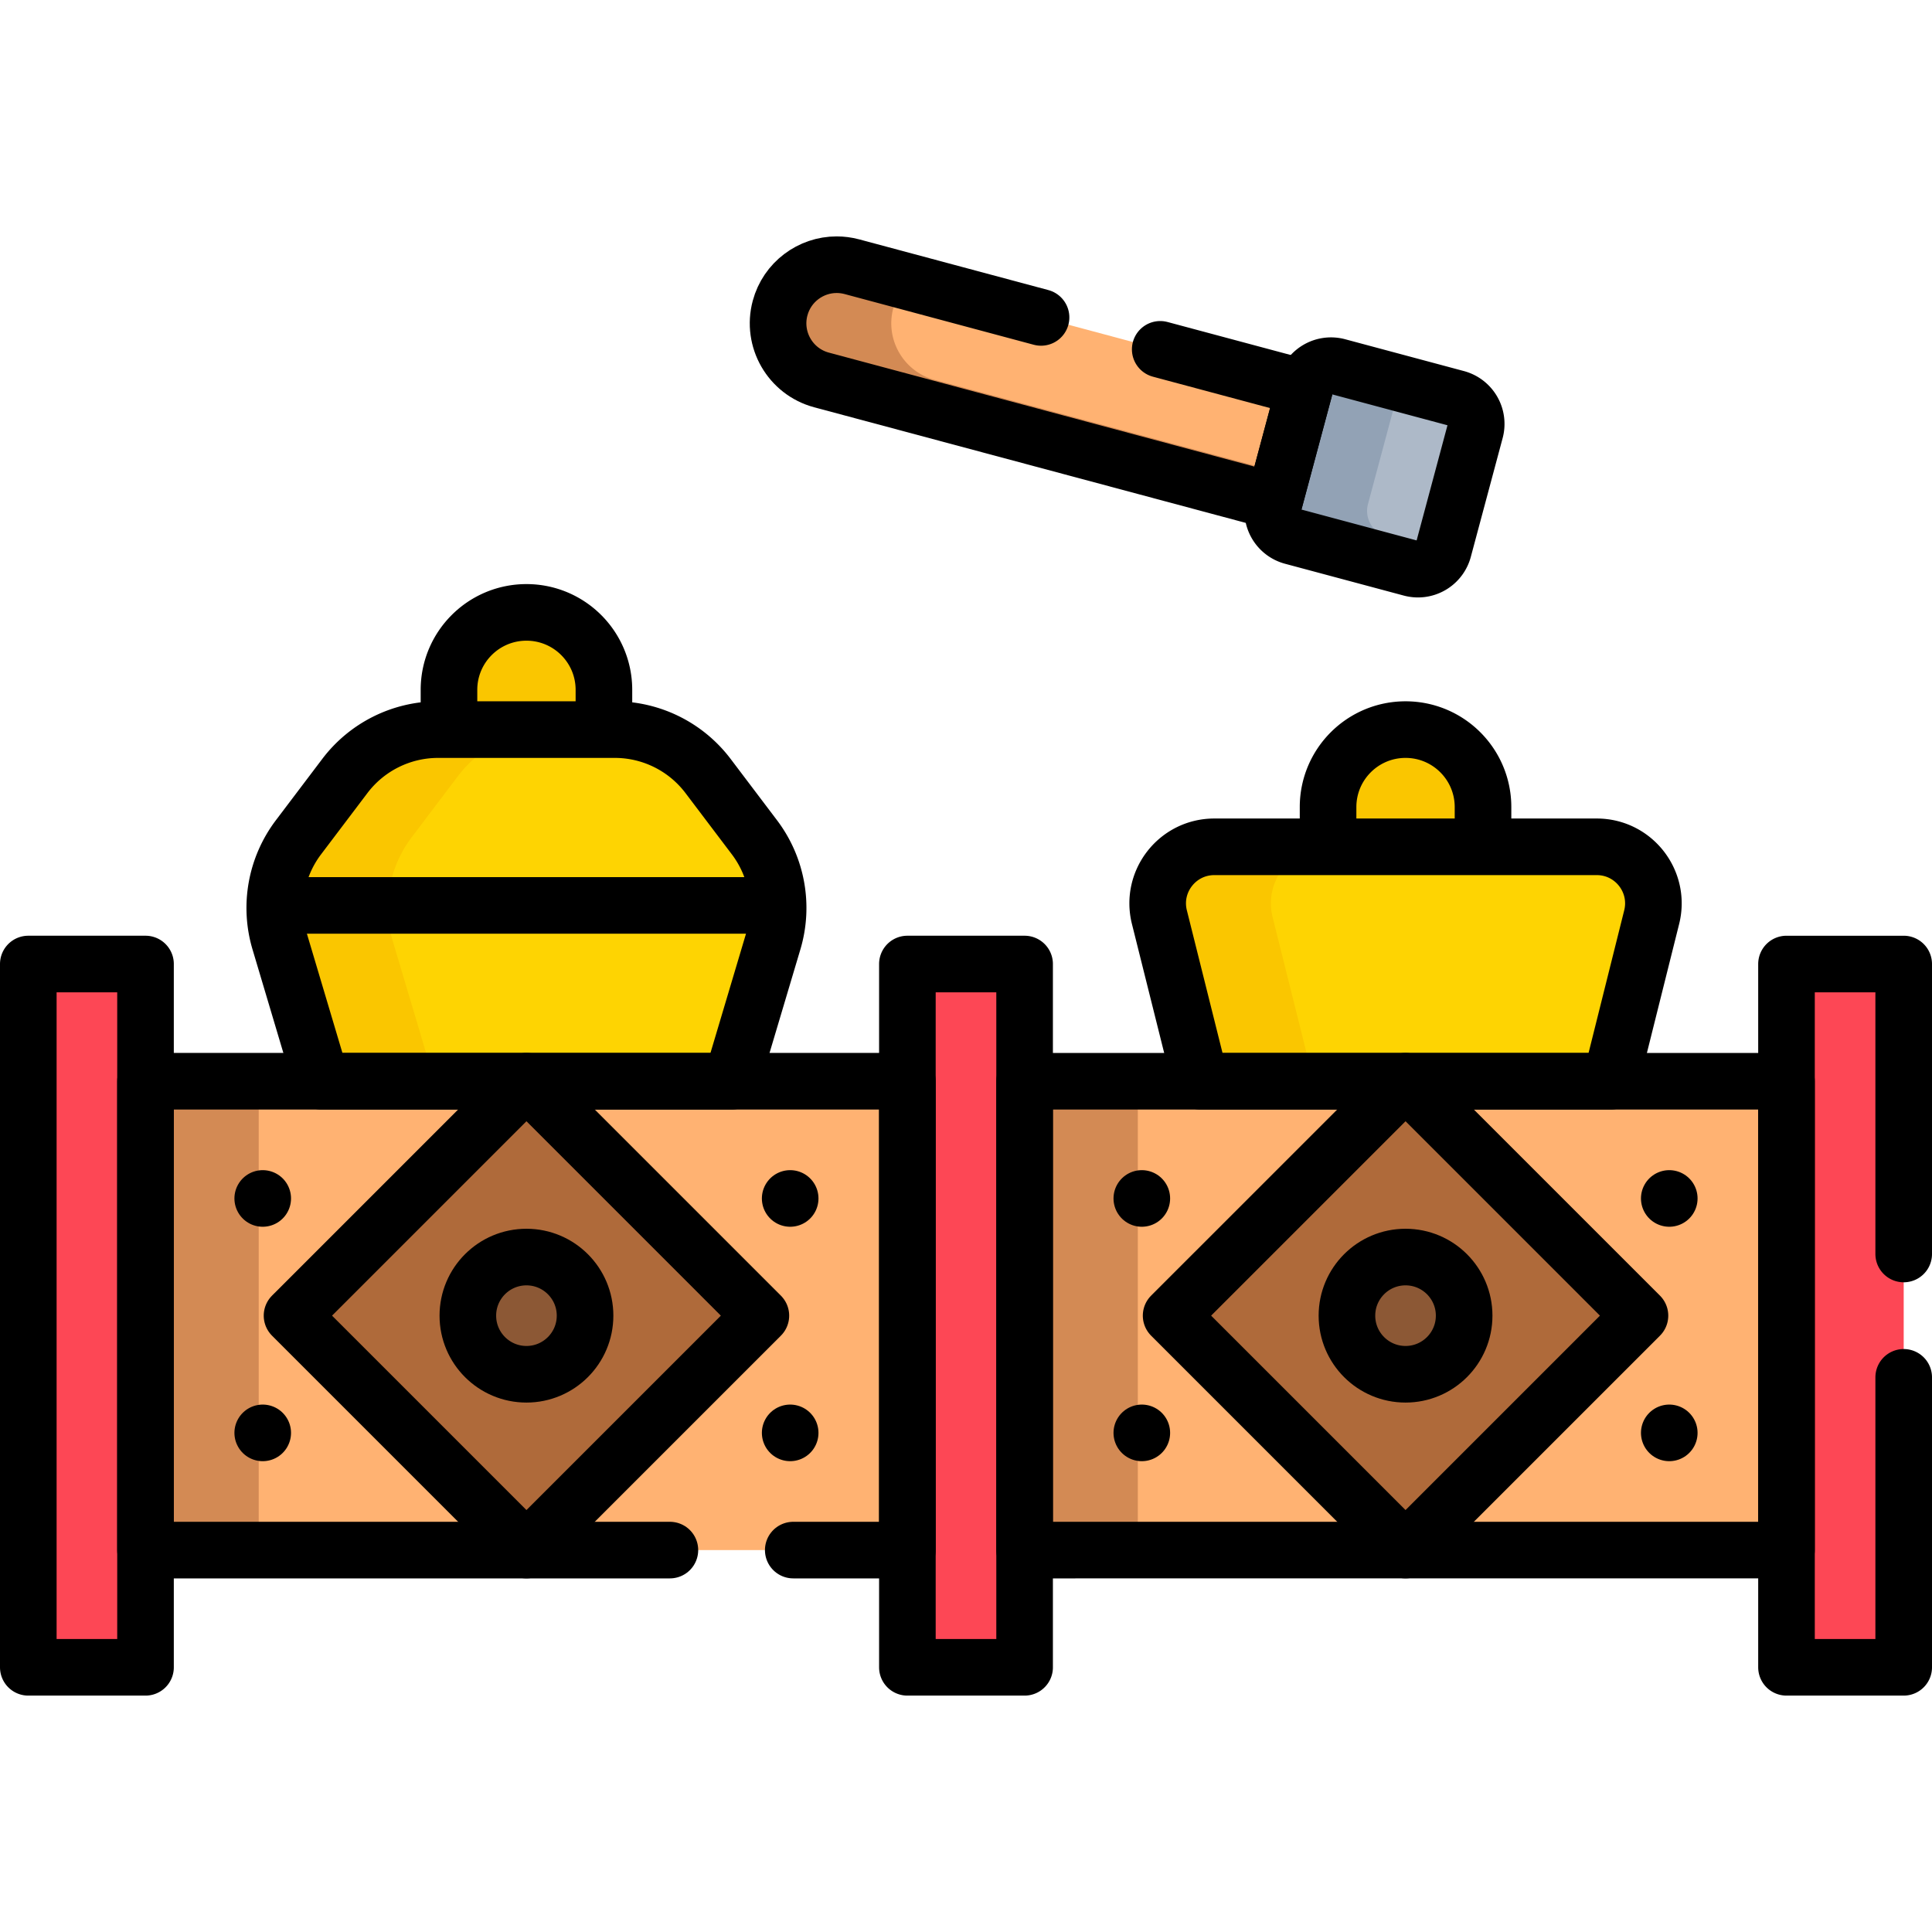 <svg xmlns="http://www.w3.org/2000/svg" version="1.1" xmlns:xlink="http://www.w3.org/1999/xlink" width="100" height="100" x="0" y="0" viewBox="0 0 512 512" style="enable-background:new 0 0 512 512" xml:space="preserve" class=""><g><path d="M38.562 286.54h201.905v124.25H38.562z" style="" fill="#ffb272" data-original="#ffb272" class=""></path><path d="M38.562 286.54h30v124.25h-30z" style="" fill="#d38a54" data-original="#d38a54" class=""></path><path d="M271.53 286.54h201.905v124.25H271.53z" style="" fill="#ffb272" data-original="#ffb272" class=""></path><path d="M271.53 286.54h30v124.25h-30z" style="" fill="#d38a54" data-original="#d38a54" class=""></path><path d="M7.5 255.477h31.062v186.374H7.5zM240.468 255.477h31.062v186.374h-31.062zM473.436 255.477h31.062v186.374h-31.062z" style="" fill="#fd4755" data-original="#fd4755"></path><path d="M193.874 286.54H85.156l-11.05-37.085a31.002 31.002 0 0 1 4.986-27.555l12.292-16.249a31.001 31.001 0 0 1 24.723-12.298h46.816a30.998 30.998 0 0 1 24.723 12.298l12.292 16.249a31.002 31.002 0 0 1 4.986 27.555l-11.05 37.085z" style="" fill="#fed402" data-original="#fed402"></path><path d="m109.092 221.9 12.292-16.249a31.001 31.001 0 0 1 24.723-12.298h-30a30.998 30.998 0 0 0-24.723 12.298L79.092 221.9a31.002 31.002 0 0 0-4.986 27.555l11.05 37.085h30l-11.05-37.085a31.001 31.001 0 0 1 4.986-27.555zM160.046 193.353h-41.062v-10.531c0-11.339 9.192-20.531 20.531-20.531 11.339 0 20.531 9.192 20.531 20.531v10.531zM393.014 224.415h-41.062v-10.531c0-11.339 9.192-20.531 20.531-20.531 11.339 0 20.531 9.192 20.531 20.531v10.531z" style="" fill="#fac600" data-original="#fac600"></path><path d="M426.842 286.54H318.124l-10.872-43.487c-2.367-9.467 4.794-18.638 14.552-18.638h101.357c9.759 0 16.919 9.171 14.552 18.638l-10.871 43.487z" style="" fill="#fed402" data-original="#fed402"></path><path d="M351.804 224.415h-30c-9.759 0-16.919 9.171-14.552 18.638l10.872 43.487h30l-10.872-43.487c-2.367-9.467 4.794-18.638 14.552-18.638z" style="" fill="#fac600" data-original="#fac600"></path><path d="m373.963 150.59-31.483-8.436a7 7 0 0 1-4.95-8.573l8.436-31.483a7 7 0 0 1 8.573-4.95l31.483 8.436a7 7 0 0 1 4.95 8.573l-8.436 31.483a6.998 6.998 0 0 1-8.573 4.95z" style="" fill="#adb9c8" data-original="#adb9c8"></path><path d="M367.481 142.155a7 7 0 0 1-4.95-8.573l8.436-31.483a6.91 6.91 0 0 1 .156-.506L354.54 97.15a6.999 6.999 0 0 0-8.573 4.95l-8.436 31.483a6.999 6.999 0 0 0 4.95 8.573l31.483 8.436a7 7 0 0 0 8.417-4.443l-14.9-3.994z" style="" fill="#92a2b5" data-original="#92a2b5"></path><path d="m337.729 132.842-120.016-32.158c-8.285-2.22-13.202-10.736-10.982-19.022 2.22-8.285 10.736-13.202 19.022-10.982l120.016 32.158-8.04 30.004z" style="" fill="#ffb272" data-original="#ffb272" class=""></path><path d="M247.713 100.684c-8.285-2.22-13.202-10.736-10.982-19.022a15.46 15.46 0 0 1 4.018-6.964l-14.996-4.018c-8.285-2.22-16.802 2.697-19.022 10.982s2.697 16.802 10.982 19.022l120.016 32.158 2.01-7.5-92.026-24.658z" style="" fill="#d38a54" data-original="#d38a54" class=""></path><path d="M95.586 304.736h87.858v87.858H95.586z" style="" transform="rotate(45.001 139.52 348.664)" fill="#af6a3a" data-original="#af6a3a" class=""></path><path d="M328.554 304.736h87.858v87.858h-87.858z" style="" transform="rotate(45.001 372.489 348.662)" fill="#af6a3a" data-original="#af6a3a" class=""></path><circle cx="139.515" cy="348.664" r="15.531" style="" fill="#8c5835" data-original="#8c5835"></circle><circle cx="372.483" cy="348.664" r="15.531" style="" fill="#8c5835" data-original="#8c5835"></circle><path d="M210.219 410.79h30.25V286.539H38.558V410.79h138.971M271.53 286.54h201.905v124.25H271.53z" style="stroke-width:15;stroke-linecap:round;stroke-linejoin:round;stroke-miterlimit:10;" fill="none" stroke="#000000" stroke-width="15" stroke-linecap="round" stroke-linejoin="round" stroke-miterlimit="10" data-original="#000000" class=""></path><path d="M7.5 255.477h31.062v186.374H7.5zM240.468 255.477h31.062v186.374h-31.062zM504.5 365.01v76.84h-31.06V255.479h31.06v76.84M193.874 286.54H85.156l-11.05-37.085a31.002 31.002 0 0 1 4.986-27.555l12.292-16.249a31.001 31.001 0 0 1 24.723-12.298h46.816a30.998 30.998 0 0 1 24.723 12.298l12.292 16.249a31.002 31.002 0 0 1 4.986 27.555l-11.05 37.085zM160.046 193.353h-41.062v-10.531c0-11.339 9.192-20.531 20.531-20.531h0c11.339 0 20.531 9.192 20.531 20.531v10.531zM393.014 224.415h-41.062v-10.531c0-11.339 9.192-20.531 20.531-20.531h0c11.339 0 20.531 9.192 20.531 20.531v10.531zM72.833 239.946h133.365M426.842 286.54H318.124l-10.872-43.487c-2.367-9.467 4.794-18.638 14.552-18.638h101.357c9.759 0 16.919 9.171 14.552 18.638l-10.871 43.487zM373.963 150.59l-31.483-8.436a7 7 0 0 1-4.95-8.573l8.436-31.483a7 7 0 0 1 8.573-4.95l31.483 8.436a7 7 0 0 1 4.95 8.573l-8.436 31.483a6.998 6.998 0 0 1-8.573 4.95z" style="stroke-width:15;stroke-linecap:round;stroke-linejoin:round;stroke-miterlimit:10;" fill="none" stroke="#000000" stroke-width="15" stroke-linecap="round" stroke-linejoin="round" stroke-miterlimit="10" data-original="#000000" class=""></path><path d="m307.469 92.579 38.3 10.26-8.04 30-120.02-32.15c-8.28-2.22-13.2-10.74-10.98-19.03 1.86-6.93 8.14-11.51 14.99-11.51 1.33 0 2.68.17 4.03.53l50.14 13.44" style="stroke-width:15;stroke-linecap:round;stroke-linejoin:round;stroke-miterlimit:10;" fill="none" stroke="#000000" stroke-width="15" stroke-linecap="round" stroke-linejoin="round" stroke-miterlimit="10" data-original="#000000" class=""></path><circle cx="139.515" cy="348.664" r="15.531" style="stroke-width:15;stroke-linecap:round;stroke-linejoin:round;stroke-miterlimit:10;" fill="none" stroke="#000000" stroke-width="15" stroke-linecap="round" stroke-linejoin="round" stroke-miterlimit="10" data-original="#000000" class=""></circle><path d="M95.586 304.736h87.858v87.858H95.586z" style="stroke-width:15;stroke-linecap:round;stroke-linejoin:round;stroke-miterlimit:10;" transform="rotate(45.001 139.52 348.664)" fill="none" stroke="#000000" stroke-width="15" stroke-linecap="round" stroke-linejoin="round" stroke-miterlimit="10" data-original="#000000" class=""></path><path d="M69.625 317.602h0M69.625 379.727h0M209.405 317.602h0M209.405 379.727h0" style="stroke-width:15;stroke-linecap:round;stroke-linejoin:round;stroke-miterlimit:10;" fill="none" stroke="#000000" stroke-width="15" stroke-linecap="round" stroke-linejoin="round" stroke-miterlimit="10" data-original="#000000" class=""></path><circle cx="372.483" cy="348.664" r="15.531" style="stroke-width:15;stroke-linecap:round;stroke-linejoin:round;stroke-miterlimit:10;" fill="none" stroke="#000000" stroke-width="15" stroke-linecap="round" stroke-linejoin="round" stroke-miterlimit="10" data-original="#000000" class=""></circle><path d="M328.554 304.736h87.858v87.858h-87.858z" style="stroke-width:15;stroke-linecap:round;stroke-linejoin:round;stroke-miterlimit:10;" transform="rotate(45.001 372.489 348.662)" fill="none" stroke="#000000" stroke-width="15" stroke-linecap="round" stroke-linejoin="round" stroke-miterlimit="10" data-original="#000000" class=""></path><path d="M302.593 317.602h0M302.593 379.727h0M442.373 317.602h0M442.373 379.727h0" style="stroke-width:15;stroke-linecap:round;stroke-linejoin:round;stroke-miterlimit:10;" fill="none" stroke="#000000" stroke-width="15" stroke-linecap="round" stroke-linejoin="round" stroke-miterlimit="10" data-original="#000000" class=""></path></g></svg>